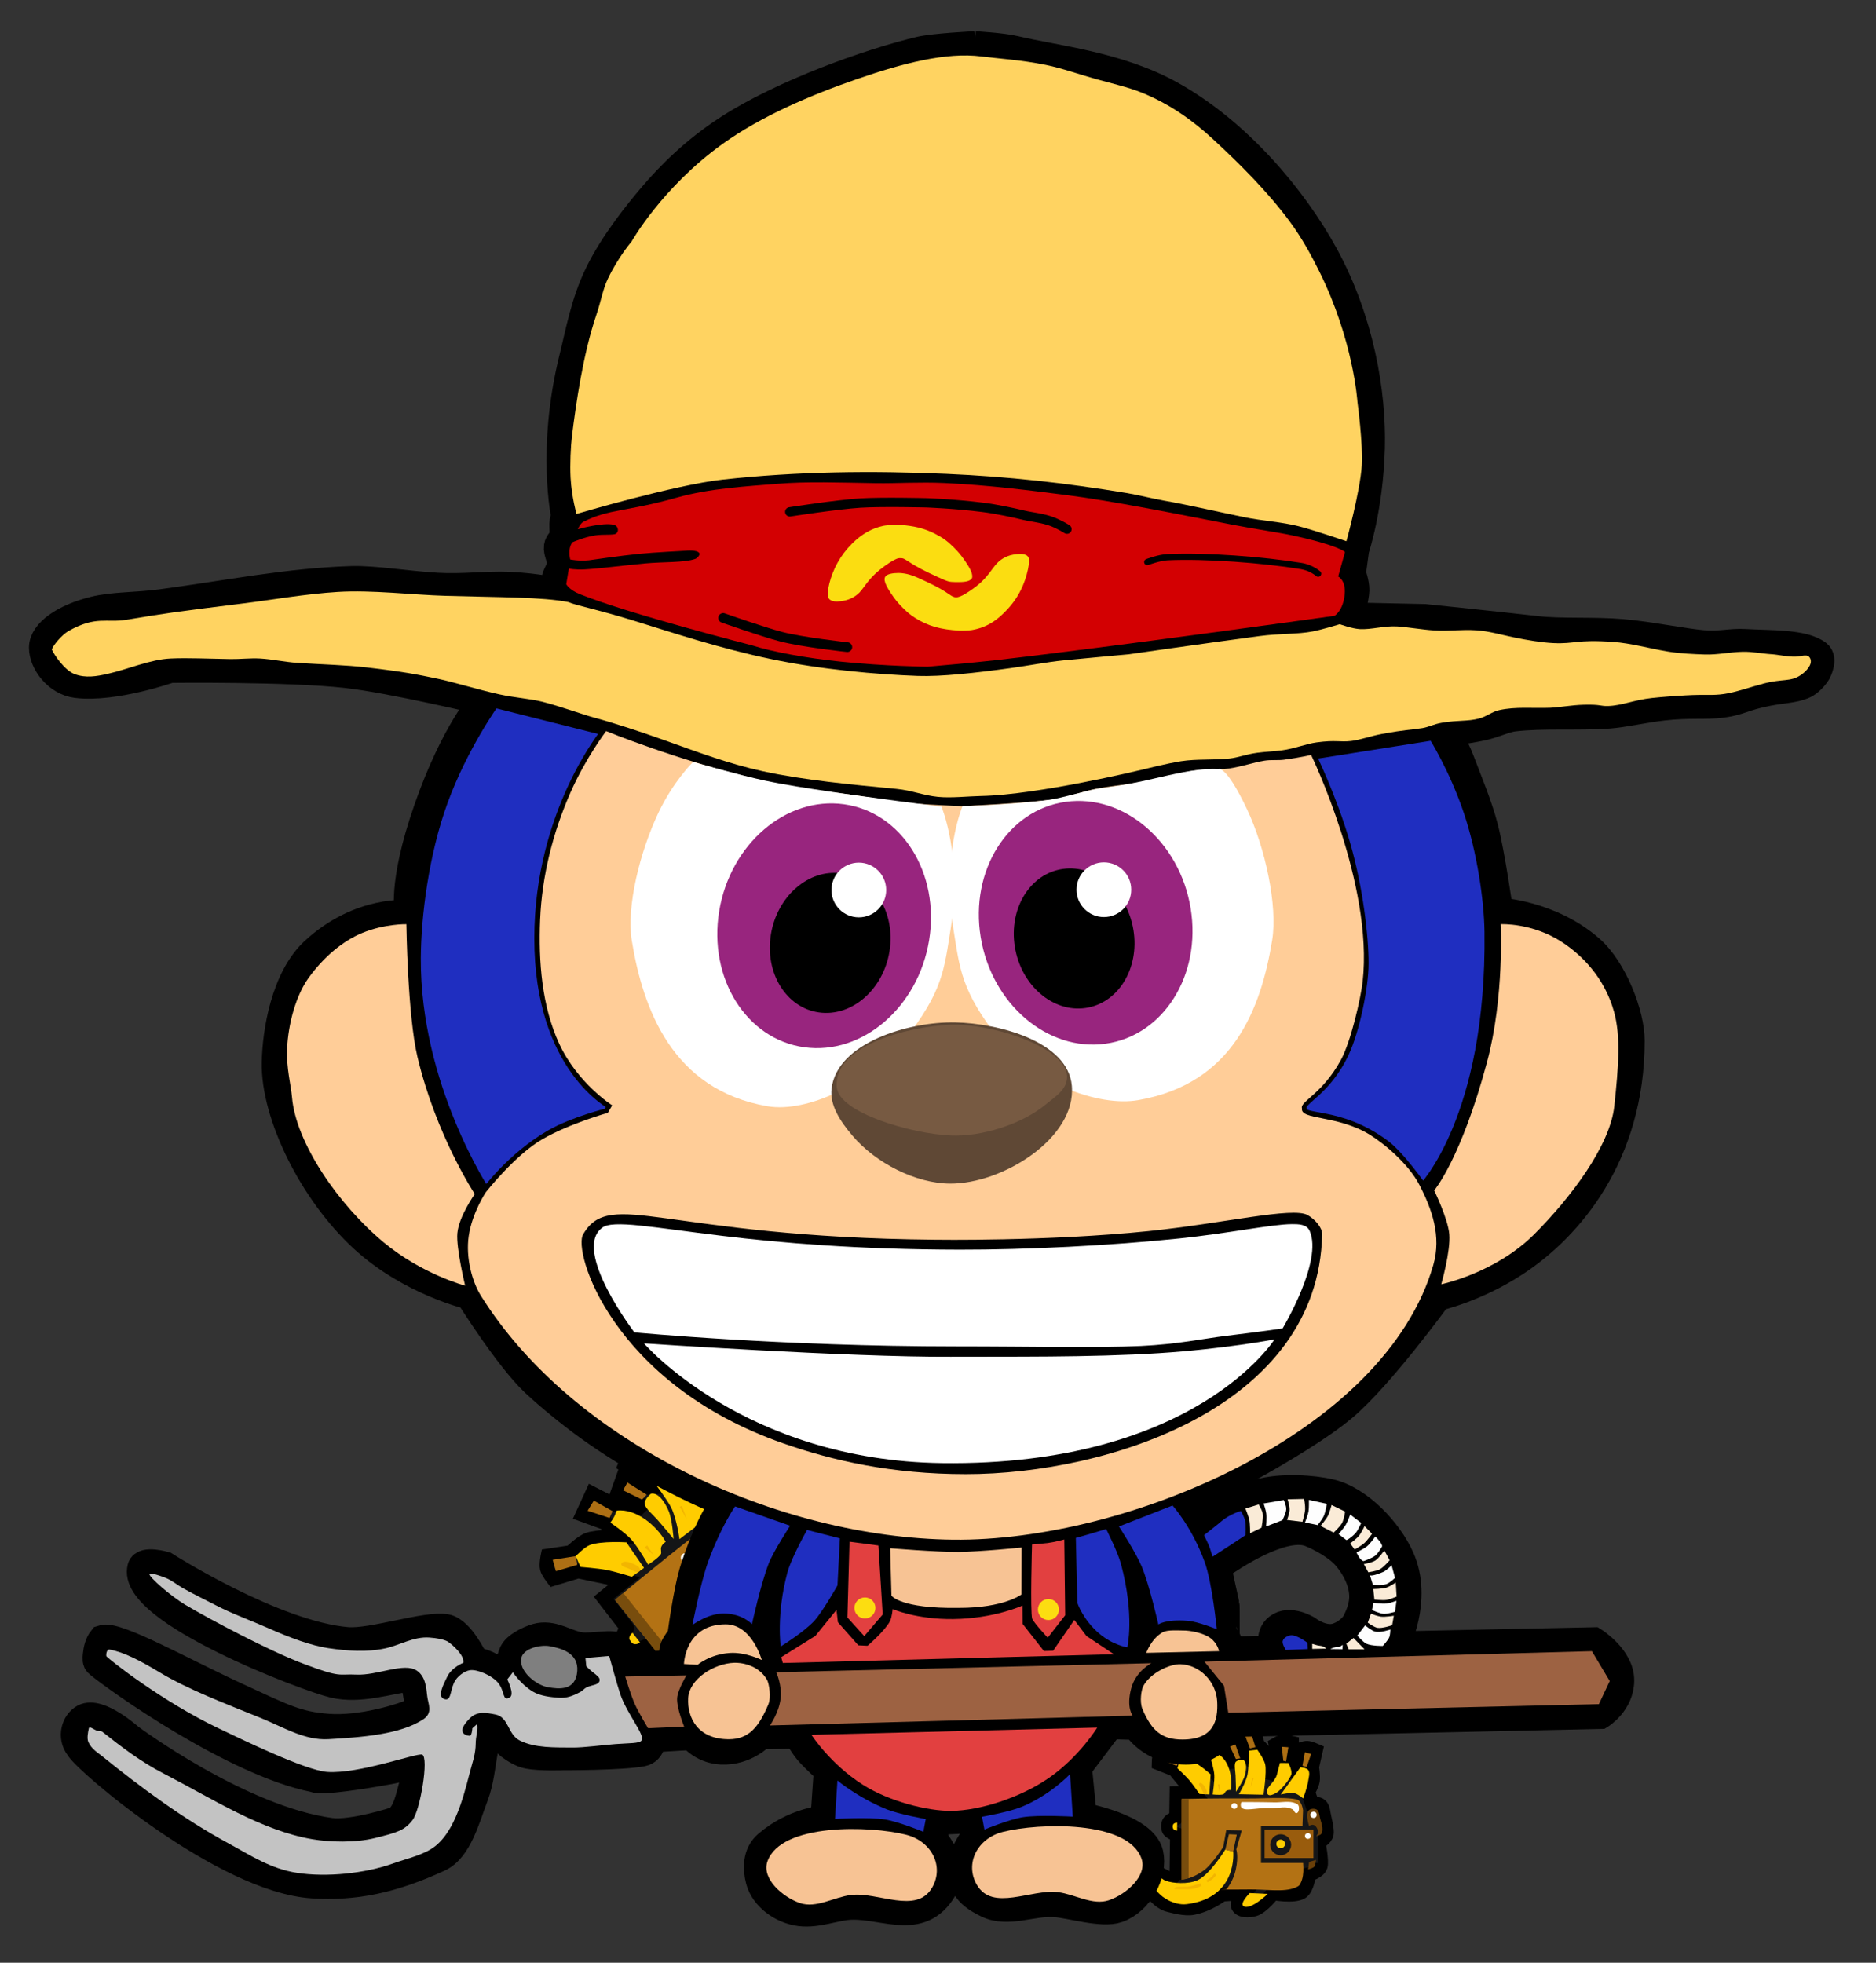 <?xml version="1.0" encoding="UTF-8" standalone="no"?>
<!DOCTYPE svg PUBLIC "-//W3C//DTD SVG 1.1//EN" "http://www.w3.org/Graphics/SVG/1.1/DTD/svg11.dtd">
<svg width="100%" height="100%" viewBox="0 0 562 588" version="1.1" xmlns="http://www.w3.org/2000/svg" xmlns:xlink="http://www.w3.org/1999/xlink" xml:space="preserve" xmlns:serif="http://www.serif.com/" style="fill-rule:evenodd;clip-rule:evenodd;">
    <rect x="0" y="0" width="562" height="588" fill="#333333" stroke="none"/>
    <g id="Plan-de-travail1" serif:id="Plan de travail1" transform="matrix(0.809,0,0,0.887,32.031,-93.187)">
        <rect x="-39.583" y="105.056" width="693.548" height="662.266" style="fill:none;"/>
        <clipPath id="_clip1">
            <rect x="-39.583" y="105.056" width="693.548" height="662.266"/>
        </clipPath>
        <g clip-path="url(#_clip1)">
            <g id="Layer-1" serif:id="Layer 1" transform="matrix(1.236,0,0,1.127,-41.761,-50.951)">
                <g id="g1059" transform="matrix(0.649,0,0,0.649,-196.331,73.67)">
                    <path id="path916" d="M856.396,927.774L848.413,927.855L848.234,939.293C848.229,939.738 843.424,939.684 844.7,944.441C845.103,945.942 848.63,946.951 848.63,946.951L848.346,967.942C848.346,967.942 845.575,967.64 843.636,966.719C840.854,965.397 838.367,963.437 836.226,964.66C834.703,965.531 833.859,966.601 834.832,969.737C835.975,973.419 840.732,978.444 844.663,979.393C846.787,979.905 852.249,981.49 856.022,980.736C863.266,979.291 869.373,974.571 869.373,974.571L879.485,973.901C879.485,973.901 875.734,978.071 876.781,980.049C877.964,982.282 881.798,982.085 884.237,981.423C887.921,980.424 892.904,973.941 892.904,973.941C892.904,973.941 902.564,975.71 906.074,973.464C908.708,971.778 909.429,965.323 909.429,965.323C909.429,965.323 914.029,964.095 914.814,961.445C915.497,959.139 913.833,950.455 913.833,950.455C913.833,950.455 917.169,948.955 917.599,946.565C917.895,944.915 917.052,941.308 916.48,938.735C916.094,937.001 915.965,934.689 914.927,933.639C913.629,932.328 910.85,932.698 910.85,932.698L909.05,927.253C909.05,927.253 910.875,923.873 911.184,922.013C911.525,919.959 910.824,915.777 910.824,915.777L912.565,908.143C912.565,908.143 910.005,907.008 908.639,906.957C907.591,906.918 905.567,907.64 905.567,907.64C905.567,907.64 905.125,911.874 904.752,913.271C904.444,914.43 903.525,915.308 903.525,915.308L901.985,916.312L901.382,912.227L901.516,904.593C901.516,904.593 898.709,903.91 897.239,904.07C896.254,904.178 894.15,905.397 894.15,905.397L895.623,912.227L891.337,921.067C891.337,921.067 891.493,913.78 890.083,910.539C889.211,908.534 885.846,905.531 885.846,905.531L883.637,897.897L878.145,900.843L880.623,908.076L880.154,910.888L878.279,909.616L876.739,902.518L871.114,906L874.596,913.299L872.721,913.433L868.168,907.875L865.221,901.312L858.994,904.459L862.883,910.822C862.883,910.822 862.603,912.533 862.697,913.205C862.871,914.443 863.688,916.551 863.688,916.551C863.688,916.551 858.558,912.45 855.757,911.393C853.744,910.635 849.246,911.106 849.246,911.106L843.185,907.602C843.185,907.602 841.205,909.239 840.65,910.409C840.195,911.37 840.155,913.994 840.155,913.994L847.399,916.883L856.396,927.774Z" style="fill:rgb(21,22,24);fill-opacity:0.99;fill-rule:nonzero;stroke:black;stroke-width:6.55px;"/>
                    <path id="path918" d="M896.305,930.035C891.668,929.98 886.354,930.286 881.293,930.243C865.804,930.11 850.69,930.476 850.69,930.476L850.69,972.095C850.69,972.095 855.822,972.201 862.87,972.269C862.048,972.208 861.265,972.126 860.626,971.986C858.19,971.456 852.729,971.329 850.716,970.271C849.901,969.842 850.518,967.902 850.518,967.902C850.518,967.902 855.486,967.519 861.062,963.373C864.834,960.568 869.897,952.615 869.897,952.615L871.27,944.921L878.439,945.038L875.912,953.777C875.912,953.777 877.006,956.931 875.719,962.929C874.432,968.927 871.358,972.158 871.358,972.158C871.358,972.158 870.089,972.244 868.505,972.309C872.842,972.329 877.431,972.329 882.149,972.275C889.969,972.184 897.82,973.651 903.178,971.431C904.972,970.688 905.125,970.338 905.594,969.395C907.84,964.883 906.482,959.48 906.401,954.295C906.258,945.128 906.731,935.729 906.731,935.729C906.731,935.729 906.219,931.206 903.719,930.675C901.625,930.23 899.087,930.067 896.305,930.035L896.305,930.035Z" style="fill:rgb(179,114,20);fill-rule:nonzero;"/>
                    <path id="rect1027" d="M853.905,930.41C851.963,930.446 850.69,930.476 850.69,930.476L850.69,967.847C850.743,967.838 850.797,967.835 850.848,967.83C851.262,967.744 852.5,967.489 853.905,967.146L853.905,930.41Z" style="fill:rgb(120,77,13);fill-rule:nonzero;"/>
                    <path id="path1035" d="M849.672,967.844C849.672,967.844 850.919,967.791 851.548,967.687C852.33,967.558 853.905,967.146 853.905,967.146L854.609,968.578L854.443,969.525C854.443,969.525 850.891,970.567 850.773,970.579C850.655,970.59 848.086,970.058 848.086,970.058L849.672,967.844Z" style="fill:rgb(21,22,24);fill-opacity:0.99;fill-rule:nonzero;"/>
                    <path id="path920" d="M870.838,953.864C870.838,953.864 863.832,965.361 858.05,967.991C853.595,970.017 846.581,969.458 843.371,968.264C840.858,967.329 840.192,965.061 838.012,965.896C837.373,966.141 836.678,967.753 836.868,968.51C838.455,974.842 846.604,979.862 853.082,979.055C876.85,976.091 874.484,954.716 874.484,954.716L870.838,953.864Z" style="fill:rgb(255,204,0);fill-rule:nonzero;"/>
                    <path id="path922" d="M870.838,953.864L874.484,954.716L876.141,946.927L872.519,946.761L870.838,953.864Z" style="fill:rgb(173,111,20);fill-rule:nonzero;"/>
                    <path id="path924" d="M849.652,912.897L848.397,915.224L842.219,912.713L843.592,909.448L849.652,912.897Z" style="fill:rgb(173,111,20);fill-rule:nonzero;"/>
                    <path id="path926" d="M849.652,912.897L848.748,916.312C848.748,916.312 852.522,919.85 854.183,921.766C855.98,923.838 858.927,928.198 858.927,928.198L863.447,928.399L864.083,919.125C864.083,919.125 858.53,914.07 855.01,912.931C853.413,912.414 849.652,912.897 849.652,912.897L849.652,912.897Z" style="fill:rgb(255,204,0);fill-rule:nonzero;"/>
                    <path id="path928" d="M858.927,923.21C859.533,922.767 860.498,923.522 861.07,924.415C861.746,925.471 863.088,927.69 861.907,928.265C860.838,928.786 860.242,926.543 859.63,925.52C859.1,924.633 858.308,923.661 858.927,923.21Z" style="fill:rgb(242,181,1);fill-rule:nonzero;"/>
                    <path id="path930" d="M867.737,909.875C867.737,909.875 866.634,910.577 866.082,910.82C865.395,911.122 864.02,911.509 864.02,911.509C864.02,911.509 865.617,916.661 865.777,919.356C865.951,922.292 865.021,928.399 865.021,928.399C865.021,928.399 868.265,928.827 869.907,928.35C870.46,928.189 870.72,927.127 871.371,926.727C872.213,926.211 873.391,926.357 873.391,926.357C874.276,921.142 872.857,913.029 867.737,909.875Z" style="fill:rgb(255,204,0);fill-rule:nonzero;"/>
                    <rect id="rect932" x="887.316" y="942.827" width="26.553" height="17.203" style="fill:rgb(21,22,24);fill-opacity:0.99;"/>
                    <rect id="rect934" x="888.997" y="944.646" width="22.534" height="13.111" style="fill:rgb(153,92,13);"/>
                    <circle id="circle936" cx="896.41" cy="951.619" r="4.838" style="fill:rgb(22,22,24);"/>
                    <circle id="circle938" cx="896.41" cy="951.234" r="2.009" style="fill:rgb(252,204,0);"/>
                    <circle id="circle940" cx="908.966" cy="947.585" r="1.339" style="fill:white;"/>
                    <circle id="circle942" cx="875.015" cy="933.723" r="1.339" style="fill:white;"/>
                    <path id="path944" d="M912.744,947.637C912.744,947.637 914.735,947.318 915.182,946.548C916.534,944.225 914.906,941.142 914.401,938.522C914.188,937.417 914.023,935.939 913.028,935.373C911.935,934.752 910.102,934.89 909.287,935.847C907.74,937.662 909.524,942.997 909.524,942.997C909.524,942.997 911.606,941.262 913.057,943.776C914.508,946.29 912.744,947.637 912.744,947.637L912.744,947.637Z" style="fill:rgb(105,63,9);fill-rule:nonzero;"/>
                    <circle id="circle946" cx="911.595" cy="937.8" r="1.456" style="fill:white;"/>
                    <path id="path948" d="M878.509,931.917C877.939,931.916 877.851,933.586 878.154,934.166C879.361,936.476 884.973,934.511 891.017,934.68C896.562,934.835 898.454,933.581 901.829,935.231C902.629,935.622 902.918,937.257 903.771,937.031C904.842,936.746 905.046,934.93 904.765,933.858C904.532,932.967 903.932,932.745 903.321,932.485C900.363,931.227 896.872,932.132 893.687,932.059C886.171,931.888 878.509,931.917 878.509,931.917L878.509,931.917Z" style="fill:white;fill-rule:nonzero;"/>
                    <path id="path950" d="M865.772,964.944L866.766,965.465C866.766,965.465 865.686,966.854 865.099,967.359C864.329,968.022 862.694,968.969 862.694,968.969L861.983,968.211C861.983,968.211 863.591,967.259 864.253,966.688C864.854,966.17 865.772,964.944 865.772,964.944Z" style="fill:rgb(242,181,1);fill-rule:nonzero;"/>
                    <path id="path952" d="M859.569,969.395L859.9,970.626C859.9,970.626 857.182,971.841 855.775,971.998C852.952,972.314 847.21,972.047 847.21,972.047C847.21,972.047 847.69,971.222 848.198,971.15C849.721,970.933 852.816,971.235 854.519,970.869C856.368,970.473 859.569,969.395 859.569,969.395L859.569,969.395Z" style="fill:rgb(242,181,1);fill-rule:nonzero;"/>
                    <path id="path954" d="M882.108,973.941L890.441,974.343C890.441,974.343 882.227,982.238 879.168,979.909C877.467,978.614 882.108,973.941 882.108,973.941Z" style="fill:rgb(255,204,0);fill-rule:nonzero;"/>
                    <path id="path956" d="M864.267,903.271L866.678,909.248L864.703,910.269L860.919,904.493L864.267,903.271Z" style="fill:rgb(173,111,20);fill-rule:nonzero;"/>
                    <path id="path958" d="M875.501,905.313L877.744,911.759L875.735,912.043L873.04,906.318L875.501,905.313Z" style="fill:rgb(173,111,20);fill-rule:nonzero;"/>
                    <path id="path960" d="M882.865,900.476L880.048,901.423L882.226,907.152L884.759,906.56L882.865,900.476Z" style="fill:rgb(173,111,20);fill-rule:nonzero;"/>
                    <path id="path962" d="M896.905,906.395L899.959,906.608L898.917,913.166L897.639,912.905L896.905,906.395Z" style="fill:rgb(173,111,20);fill-rule:nonzero;"/>
                    <path id="path964" d="M907.582,908.928L910.447,909.757L908.411,915.723L906.446,915.178L907.582,908.928Z" style="fill:rgb(173,111,20);fill-rule:nonzero;"/>
                    <path id="path966" d="M878.882,912.328C878.882,912.328 875.972,912.42 875.467,913.701C874.91,915.115 875.468,917.365 875.58,919.71C875.757,923.392 875.768,927.161 875.768,927.161C875.768,927.161 879.161,922.245 879.853,919.661C881.609,913.107 878.882,912.328 878.882,912.328L878.882,912.328Z" style="fill:rgb(255,204,0);fill-rule:nonzero;"/>
                    <path id="path968" d="M885.612,907.758L881.845,908.159C881.845,908.159 881.669,916.789 881.062,919.43C880.179,923.268 877.108,928.299 877.108,928.299L888.492,928.533C888.492,928.533 890.012,918.077 889.281,914.586C888.752,912.057 885.612,907.758 885.612,907.758L885.612,907.758Z" style="fill:rgb(255,204,0);fill-rule:nonzero;"/>
                    <path id="path970" d="M867.398,923.745L868.369,923.745L868.101,927.161L867.398,923.745Z" style="fill:rgb(242,181,1);fill-rule:nonzero;"/>
                    <path id="path972" d="M883.235,920.765L883.905,920.933L882.498,925.152L883.235,920.765Z" style="fill:rgb(242,181,1);fill-rule:nonzero;"/>
                    <path id="path974" d="M896.055,913.864L900.01,913.901C900.01,913.901 901.903,917.597 901.282,919.359C900.605,921.279 896.647,926.438 894.265,927.746C891.045,929.513 890.325,928.746 889.998,927.261C889.559,925.263 893.725,922.67 894.652,919.326C895.15,917.53 896.055,913.864 896.055,913.864L896.055,913.864Z" style="fill:rgb(255,204,0);fill-rule:nonzero;"/>
                    <path id="path976" d="M905.501,915.877L896.46,928.433C896.46,928.433 900.842,927.397 902.956,927.897C904.418,928.243 906.806,930.241 906.806,930.241C906.806,930.241 908.7,925.053 909.083,922.339C909.33,920.593 910.118,918.477 909.083,917.049C908.346,916.032 905.501,915.877 905.501,915.877Z" style="fill:rgb(255,204,0);fill-rule:nonzero;"/>
                    <path id="path978" d="M848.631,941.458L848.583,945.08C848.583,945.08 846.547,945.231 846.547,943.163C846.547,941.295 848.631,941.458 848.631,941.458L848.631,941.458Z" style="fill:rgb(255,204,0);fill-rule:nonzero;"/>
                    <path id="path1005" d="M909.511,959.558L912.726,958.62C912.726,958.62 912.47,960.979 911.99,961.69C911.521,962.386 909.076,963.04 909.076,963.04L909.511,959.558Z" style="fill:rgb(105,63,9);fill-rule:nonzero;"/>
                </g>
                <g id="g1131" transform="matrix(0.782,-0.624,0.624,0.782,-1059.84,421.083)">
                    <path id="path1061" d="M856.396,927.774L848.413,927.855L848.234,939.293C848.229,939.738 843.424,939.684 844.7,944.441C845.103,945.942 848.63,946.951 848.63,946.951L848.346,967.942C848.346,967.942 845.575,967.64 843.636,966.719C840.854,965.397 838.367,963.437 836.226,964.66C834.703,965.531 833.859,966.601 834.832,969.737C835.975,973.419 840.732,978.444 844.663,979.393C846.787,979.905 852.249,981.49 856.022,980.736C863.266,979.291 869.373,974.571 869.373,974.571L879.485,973.901C879.485,973.901 875.734,978.071 876.781,980.049C877.964,982.282 881.798,982.085 884.237,981.423C887.921,980.424 892.904,973.941 892.904,973.941C892.904,973.941 902.564,975.71 906.074,973.464C908.708,971.778 909.429,965.323 909.429,965.323C909.429,965.323 914.029,964.095 914.814,961.445C915.497,959.139 913.833,950.455 913.833,950.455C913.833,950.455 917.169,948.955 917.599,946.565C917.895,944.915 917.052,941.308 916.48,938.735C916.094,937.001 915.965,934.689 914.927,933.639C913.629,932.328 910.85,932.698 910.85,932.698L909.05,927.253C909.05,927.253 910.875,923.873 911.184,922.013C911.525,919.959 910.824,915.777 910.824,915.777L912.565,908.143C912.565,908.143 910.005,907.008 908.639,906.957C907.591,906.918 905.567,907.64 905.567,907.64C905.567,907.64 905.125,911.874 904.752,913.271C904.444,914.43 903.525,915.308 903.525,915.308L901.985,916.312L901.382,912.227L901.516,904.593C901.516,904.593 898.709,903.91 897.239,904.07C896.254,904.178 894.15,905.397 894.15,905.397L895.623,912.227L891.337,921.067C891.337,921.067 891.493,913.78 890.083,910.539C889.211,908.534 885.846,905.531 885.846,905.531L883.637,897.897L878.145,900.843L880.623,908.076L880.154,910.888L878.279,909.616L876.739,902.518L871.114,906L874.596,913.299L872.721,913.433L868.168,907.875L865.221,901.312L858.994,904.459L862.883,910.822C862.883,910.822 862.603,912.533 862.697,913.205C862.871,914.443 863.688,916.551 863.688,916.551C863.688,916.551 858.558,912.45 855.757,911.393C853.744,910.635 849.246,911.106 849.246,911.106L843.185,907.602C843.185,907.602 841.205,909.239 840.65,910.409C840.195,911.37 840.155,913.994 840.155,913.994L847.399,916.883L856.396,927.774Z" style="fill:rgb(21,22,24);fill-opacity:0.99;fill-rule:nonzero;stroke:black;stroke-width:4.25px;"/>
                    <path id="path1063" d="M896.305,930.035C891.668,929.98 886.354,930.286 881.293,930.243C865.804,930.11 850.69,930.476 850.69,930.476L850.69,972.095C850.69,972.095 855.822,972.201 862.87,972.269C862.048,972.208 861.265,972.126 860.626,971.986C858.19,971.456 852.729,971.329 850.716,970.271C849.901,969.842 850.518,967.902 850.518,967.902C850.518,967.902 855.486,967.519 861.062,963.373C864.834,960.568 869.897,952.615 869.897,952.615L871.27,944.921L878.439,945.038L875.912,953.777C875.912,953.777 877.006,956.931 875.719,962.929C874.432,968.927 871.358,972.158 871.358,972.158C871.358,972.158 870.089,972.244 868.505,972.309C872.842,972.329 877.431,972.329 882.149,972.275C889.969,972.184 897.82,973.651 903.178,971.431C904.972,970.688 905.125,970.338 905.594,969.395C907.84,964.883 906.482,959.48 906.401,954.295C906.258,945.128 906.731,935.729 906.731,935.729C906.731,935.729 906.219,931.206 903.719,930.675C901.625,930.23 899.087,930.067 896.305,930.035L896.305,930.035Z" style="fill:rgb(179,114,20);fill-rule:nonzero;"/>
                    <path id="path1065" d="M853.905,930.41C851.963,930.446 850.69,930.476 850.69,930.476L850.69,967.847C850.743,967.838 850.797,967.835 850.848,967.83C851.262,967.744 852.5,967.489 853.905,967.146L853.905,930.41Z" style="fill:rgb(120,77,13);fill-rule:nonzero;"/>
                    <path id="path1067" d="M849.672,967.844C849.672,967.844 850.919,967.791 851.548,967.687C852.33,967.558 853.905,967.146 853.905,967.146L854.609,968.578L854.443,969.525C854.443,969.525 850.891,970.567 850.773,970.579C850.655,970.59 848.086,970.058 848.086,970.058L849.672,967.844Z" style="fill:rgb(21,22,24);fill-opacity:0.99;fill-rule:nonzero;"/>
                    <path id="path1069" d="M870.838,953.864C870.838,953.864 863.832,965.361 858.05,967.991C853.595,970.017 846.581,969.458 843.371,968.264C840.858,967.329 840.192,965.061 838.012,965.896C837.373,966.141 836.678,967.753 836.868,968.51C838.455,974.842 846.604,979.862 853.082,979.055C876.85,976.091 874.484,954.716 874.484,954.716L870.838,953.864Z" style="fill:rgb(255,204,0);fill-rule:nonzero;"/>
                    <path id="path1071" d="M870.838,953.864L874.484,954.716L876.141,946.927L872.519,946.761L870.838,953.864Z" style="fill:rgb(173,111,20);fill-rule:nonzero;"/>
                    <path id="path1073" d="M849.652,912.897L848.397,915.224L842.219,912.713L843.592,909.448L849.652,912.897Z" style="fill:rgb(173,111,20);fill-rule:nonzero;"/>
                    <path id="path1075" d="M849.652,912.897L848.748,916.312C848.748,916.312 852.522,919.85 854.183,921.766C855.98,923.838 858.927,928.198 858.927,928.198L863.447,928.399L864.083,919.125C864.083,919.125 858.53,914.07 855.01,912.931C853.413,912.414 849.652,912.897 849.652,912.897L849.652,912.897Z" style="fill:rgb(255,204,0);fill-rule:nonzero;"/>
                    <path id="path1077" d="M858.927,923.21C859.533,922.767 860.498,923.522 861.07,924.415C861.746,925.471 863.088,927.69 861.907,928.265C860.838,928.786 860.242,926.543 859.63,925.52C859.1,924.633 858.308,923.661 858.927,923.21Z" style="fill:rgb(242,181,1);fill-rule:nonzero;"/>
                    <path id="path1079" d="M867.737,909.875C867.737,909.875 866.634,910.577 866.082,910.82C865.395,911.122 864.02,911.509 864.02,911.509C864.02,911.509 865.617,916.661 865.777,919.356C865.951,922.292 865.021,928.399 865.021,928.399C865.021,928.399 868.265,928.827 869.907,928.35C870.46,928.189 870.72,927.127 871.371,926.727C872.213,926.211 873.391,926.357 873.391,926.357C874.276,921.142 872.857,913.029 867.737,909.875Z" style="fill:rgb(255,204,0);fill-rule:nonzero;"/>
                    <rect id="rect1081" x="887.316" y="942.827" width="26.553" height="17.203" style="fill:rgb(21,22,24);fill-opacity:0.99;"/>
                    <rect id="rect1083" x="888.997" y="944.646" width="22.534" height="13.111" style="fill:rgb(153,92,13);"/>
                    <circle id="circle1085" cx="896.41" cy="951.619" r="4.838" style="fill:rgb(22,22,24);"/>
                    <circle id="circle1087" cx="896.41" cy="951.234" r="2.009" style="fill:rgb(252,204,0);"/>
                    <circle id="circle1089" cx="908.966" cy="947.585" r="1.339" style="fill:white;"/>
                    <circle id="circle1091" cx="875.015" cy="933.723" r="1.339" style="fill:white;"/>
                    <path id="path1093" d="M912.744,947.637C912.744,947.637 914.735,947.318 915.182,946.548C916.534,944.225 914.906,941.142 914.401,938.522C914.188,937.417 914.023,935.939 913.028,935.373C911.935,934.752 910.102,934.89 909.287,935.847C907.74,937.662 909.524,942.997 909.524,942.997C909.524,942.997 911.606,941.262 913.057,943.776C914.508,946.29 912.744,947.637 912.744,947.637L912.744,947.637Z" style="fill:rgb(105,63,9);fill-rule:nonzero;"/>
                    <circle id="circle1095" cx="911.595" cy="937.8" r="1.456" style="fill:white;"/>
                    <path id="path1097" d="M878.509,931.917C877.939,931.916 877.851,933.586 878.154,934.166C879.361,936.476 884.973,934.511 891.017,934.68C896.562,934.835 898.454,933.581 901.829,935.231C902.629,935.622 902.918,937.257 903.771,937.031C904.842,936.746 905.046,934.93 904.765,933.858C904.532,932.967 903.932,932.745 903.321,932.485C900.363,931.227 896.872,932.132 893.687,932.059C886.171,931.888 878.509,931.917 878.509,931.917L878.509,931.917Z" style="fill:white;fill-rule:nonzero;"/>
                    <path id="path1099" d="M865.772,964.944L866.766,965.465C866.766,965.465 865.686,966.854 865.099,967.359C864.329,968.022 862.694,968.969 862.694,968.969L861.983,968.211C861.983,968.211 863.591,967.259 864.253,966.688C864.854,966.17 865.772,964.944 865.772,964.944Z" style="fill:rgb(242,181,1);fill-rule:nonzero;"/>
                    <path id="path1101" d="M859.569,969.395L859.9,970.626C859.9,970.626 857.182,971.841 855.775,971.998C852.952,972.314 847.21,972.047 847.21,972.047C847.21,972.047 847.69,971.222 848.198,971.15C849.721,970.933 852.816,971.235 854.519,970.869C856.368,970.473 859.569,969.395 859.569,969.395L859.569,969.395Z" style="fill:rgb(242,181,1);fill-rule:nonzero;"/>
                    <path id="path1103" d="M882.108,973.941L890.441,974.343C890.441,974.343 882.227,982.238 879.168,979.909C877.467,978.614 882.108,973.941 882.108,973.941Z" style="fill:rgb(255,204,0);fill-rule:nonzero;"/>
                    <path id="path1105" d="M864.267,903.271L866.678,909.248L864.703,910.269L860.919,904.493L864.267,903.271Z" style="fill:rgb(173,111,20);fill-rule:nonzero;"/>
                    <path id="path1107" d="M875.501,905.313L877.744,911.759L875.735,912.043L873.04,906.318L875.501,905.313Z" style="fill:rgb(173,111,20);fill-rule:nonzero;"/>
                    <path id="path1109" d="M882.865,900.476L880.048,901.423L882.226,907.152L884.759,906.56L882.865,900.476Z" style="fill:rgb(173,111,20);fill-rule:nonzero;"/>
                    <path id="path1111" d="M896.905,906.395L899.959,906.608L898.917,913.166L897.639,912.905L896.905,906.395Z" style="fill:rgb(173,111,20);fill-rule:nonzero;"/>
                    <path id="path1113" d="M907.582,908.928L910.447,909.757L908.411,915.723L906.446,915.178L907.582,908.928Z" style="fill:rgb(173,111,20);fill-rule:nonzero;"/>
                    <path id="path1115" d="M878.882,912.328C878.882,912.328 875.972,912.42 875.467,913.701C874.91,915.115 875.468,917.365 875.58,919.71C875.757,923.392 875.768,927.161 875.768,927.161C875.768,927.161 879.161,922.245 879.853,919.661C881.609,913.107 878.882,912.328 878.882,912.328L878.882,912.328Z" style="fill:rgb(255,204,0);fill-rule:nonzero;"/>
                    <path id="path1117" d="M885.612,907.758L881.845,908.159C881.845,908.159 881.669,916.789 881.062,919.43C880.179,923.268 877.108,928.299 877.108,928.299L888.492,928.533C888.492,928.533 890.012,918.077 889.281,914.586C888.752,912.057 885.612,907.758 885.612,907.758L885.612,907.758Z" style="fill:rgb(255,204,0);fill-rule:nonzero;"/>
                    <path id="path1119" d="M867.398,923.745L868.369,923.745L868.101,927.161L867.398,923.745Z" style="fill:rgb(242,181,1);fill-rule:nonzero;"/>
                    <path id="path1121" d="M883.235,920.765L883.905,920.933L882.498,925.152L883.235,920.765Z" style="fill:rgb(242,181,1);fill-rule:nonzero;"/>
                    <path id="path1123" d="M896.055,913.864L900.01,913.901C900.01,913.901 901.903,917.597 901.282,919.359C900.605,921.279 896.647,926.438 894.265,927.746C891.045,929.513 890.325,928.746 889.998,927.261C889.559,925.263 893.725,922.67 894.652,919.326C895.15,917.53 896.055,913.864 896.055,913.864L896.055,913.864Z" style="fill:rgb(255,204,0);fill-rule:nonzero;"/>
                    <path id="path1125" d="M905.501,915.877L896.46,928.433C896.46,928.433 900.842,927.397 902.956,927.897C904.418,928.243 906.806,930.241 906.806,930.241C906.806,930.241 908.7,925.053 909.083,922.339C909.33,920.593 910.118,918.477 909.083,917.049C908.346,916.032 905.501,915.877 905.501,915.877Z" style="fill:rgb(255,204,0);fill-rule:nonzero;"/>
                    <path id="path1127" d="M848.631,941.458L848.583,945.08C848.583,945.08 846.547,945.231 846.547,943.163C846.547,941.295 848.631,941.458 848.631,941.458L848.631,941.458Z" style="fill:rgb(255,204,0);fill-rule:nonzero;"/>
                    <path id="path1129" d="M909.511,959.558L912.726,958.62C912.726,958.62 912.47,960.979 911.99,961.69C911.521,962.386 909.076,963.04 909.076,963.04L909.511,959.558Z" style="fill:rgb(105,63,9);fill-rule:nonzero;"/>
                </g>
                <path id="path3935-6-3" d="M293.868,152.03C293.868,152.03 281.674,152.605 277.283,153.653C262.199,157.254 236.412,166.441 220.001,177.065C209.898,183.605 202.515,191.046 197.252,197.24C193.083,202.139 185.736,211.175 181.198,220.462C176.96,229.131 175.459,237.956 173.545,245.631C166.753,272.896 171.147,293.296 171.147,293.296C170.073,295.054 170.965,297.548 170.503,299.344C170.238,300.337 169.128,301.008 168.967,302.189C168.707,304.091 170.042,305.67 169.851,307.581C169.667,309.439 168.084,311.003 168.115,312.918C168.115,313.977 169.09,315.967 169.09,315.967C169.09,315.967 162.776,314.411 153.975,314.035C147.74,313.768 140.348,314.77 132.687,314.324C123.607,313.797 113.87,312.116 107.053,312.328C87.952,312.925 70.023,316.587 50.149,319.251C42.444,320.285 35.753,319.979 29.901,321.435C21,323.65 14.682,328.048 14.682,332.519C14.682,336.918 18.911,342.649 24.68,343.357C35.965,344.744 52.698,338.84 52.698,338.84C52.698,338.84 88.001,338.409 105.499,340.371C119.361,341.925 146.552,348.455 146.552,348.455C146.552,348.455 137.995,357.795 129.898,381.081C121.949,403.929 124.32,412.386 124.32,412.386C124.32,412.386 109.702,410.816 95.967,423.497C87.1,431.683 84.594,447.882 84.425,456.85C84.129,472.485 95.554,495.651 110.603,509.506C124.664,522.447 142.407,526.621 142.407,526.621C142.407,526.621 154.067,545.303 161.993,552.74C166.096,556.591 172.543,561.926 178.213,566.01C184.717,570.698 191.648,574.932 198.547,578.859C209.538,585.11 219.245,588.808 219.245,588.808C219.245,588.808 215.359,591.973 209.943,608.075C207.688,614.769 205.919,628.879 205.919,628.879C205.919,628.879 204.164,631.002 203.73,632.277C203.221,633.809 203.334,637.111 203.334,637.111C203.334,637.111 189.525,638.024 188.42,637.705C187.846,636.664 188.163,633.179 186.68,632.16C185.871,630.672 179.265,632.308 175.694,631.829C171.543,631.275 167.988,628.256 163.346,629.029C161.549,629.327 157.346,631.14 155.915,633.12C154.549,635.013 154.985,637.003 154.985,637.003C154.985,637.003 154.245,636.92 153.875,637.085C152.74,637.575 151.752,639.89 151.752,639.89C151.752,639.89 149.058,638.04 147.58,637.358C146.378,636.802 143.808,636.108 143.808,636.108C143.808,636.108 139.727,627.255 135.415,626.419C129.645,625.301 113.226,630.915 105.821,630.3C83.75,628.472 51.136,607.665 51.136,607.665C51.136,607.665 44.828,605.794 44.167,608.266C40.742,621.049 93.923,641.229 101.819,643.046C109.541,644.825 117.685,641.99 125.494,640.908C126.818,644.634 127.279,649.973 127.279,650.935C122.232,653.459 109.607,656.993 100.077,656.283C90.711,655.586 86.577,653.348 72.838,647.015C55.73,639.132 36.483,628.223 32.451,629.657C31.436,630.89 30.945,632.86 30.81,634.462C30.728,635.513 30.596,636.335 31.307,636.927C36.771,641.503 72.011,666.572 96.011,671.329C97.996,672.35 111.021,670.25 118.409,668.9C124.975,667.701 125.401,665.999 126.366,666.84C127.331,667.678 126.218,670.954 125.664,672.917C124.551,676.864 123.669,682.236 120.482,684.076C120.482,684.076 107.378,688.364 100.77,687.475C73.529,683.806 40.604,659.264 40.604,659.264C40.604,659.264 31.367,650.978 27.008,653.316C24.423,654.701 23.078,658.858 25.481,661.984C27.704,666.068 69.209,701.493 95.501,703.11C107.91,703.873 119.068,701.695 133.226,695.156C138.987,692.494 141.318,683.262 143.851,676.599C145.528,672.184 145.886,667.374 146.755,662.732C147.261,660.029 144.87,655.512 148.096,654.591C151.104,653.731 151.979,659.586 154.472,661.472C156.103,662.707 158.117,663.893 159.944,664.261C163.447,664.968 170.447,664.702 170.447,664.702C170.447,664.702 188.237,664.751 194.214,663.546C197.09,662.966 197.025,659.34 197.025,659.34L209.047,658.619C209.047,658.619 212.01,662.706 217.865,662.993C225.106,663.35 229.713,658.378 229.713,658.378L240.637,658.246C240.637,658.246 242.608,661.599 244.044,663.273C245.667,665.167 249.812,668.953 249.812,668.953L248.794,683.739C248.794,683.739 239.824,684.229 231.683,691.242C228.399,694.069 228.542,698.535 229.404,701.861C230.673,706.78 235.942,710.728 241.446,711.425C246.724,712.094 252.167,709.615 256.857,709.491C267.19,709.218 278.322,716.194 284.906,703.284C288.09,697.047 281.425,689.688 281.425,689.687L282.104,684.079L292.811,683.57L294.342,688.243C294.342,688.243 289.474,694.565 289.84,698.185C290.288,702.603 290.579,705.604 297.654,708.977C303.797,711.907 311.019,708.214 317.81,708.714C322.622,709.067 331.99,712.034 336.566,710.401C343.18,708.043 347.369,699.841 346.042,693.952C344.29,686.186 326.095,682.895 326.095,682.895L324.649,668.116L334.265,655.377L342.196,655.617C342.196,655.617 346.426,663.005 357.053,663.005C367.47,663.005 368.636,654.777 368.636,654.777L481.188,652.323C481.188,652.323 487.106,648.683 487.106,642.018C487.106,635.291 479.21,630.345 479.21,630.345L419.709,631.583C419.709,631.583 426.83,617.87 421.266,605.385C417.665,597.299 408.902,587.977 400.287,585.933C395.24,584.736 385.764,584.031 379.091,585.901C368.676,588.811 361.161,595.594 361.161,595.594C361.161,595.594 360.138,593.692 359.551,592.784C358.599,591.301 356.458,588.489 356.458,588.489C356.458,588.489 390.024,571.984 404.189,560.053C415.267,550.719 432.448,527.039 432.448,527.039C432.448,527.039 443.682,524.536 455.612,516.755C471.695,506.265 490.239,484.64 490.239,450.255C490.239,442.498 485.079,428.975 478.1,422.878C466.131,412.416 450.833,411.673 450.833,411.673C450.833,411.673 448.485,394.726 446.349,386.461C444.568,379.58 441.462,372.367 439.392,366.785C437.517,361.727 434.806,357.825 434.806,357.825C434.806,357.825 440.148,357.326 445.705,356.154C449.394,355.378 452.543,353.704 455.324,353.385C464.108,352.374 474.506,353.184 483.834,352.513C488.18,352.201 494.437,350.731 500.128,350.104C508.128,349.221 512.793,349.94 517.758,349.269C523.235,348.529 523.87,347.218 531.348,345.77C535.791,344.91 539.019,344.888 541.811,343.764C544.47,342.693 546.128,339.811 546.128,339.811C546.128,339.811 548.187,335.94 546.259,334.46C541.948,331.153 531.84,331.628 524.531,331.178C520.319,330.918 517.305,331.965 511.876,331.518C506.383,331.066 495.846,328.907 487.763,328.211C479.284,327.483 469.377,328.129 462.242,327.312C451.039,326.022 428.598,323.707 428.598,323.707L406.243,323.227C406.243,323.227 407.675,317.628 407.762,315.341C407.828,313.302 406.726,310.246 406.726,310.246L407.688,303.097C407.688,303.097 411.886,290.723 412.399,272.863C412.878,256.064 409.063,234.306 398.516,214.983C389.071,197.683 372.443,178.044 352.617,166.961C336.671,158.047 317.758,156.286 305.703,153.388C301.991,152.497 293.847,152.036 293.847,152.036L293.868,152.03ZM390.519,597.186C391.917,597.153 393.221,597.35 394.374,597.814C397.498,599.074 402.629,601.866 405.177,604.875C408.127,608.356 410.076,612.488 410.224,616.504C410.323,619.35 409.324,622.141 408.062,624.596C407.031,626.604 403.62,629.284 400.501,629.383C396.776,629.498 393.361,626.806 393.361,626.806C393.361,626.806 388.127,623.571 384.698,626.211C381.635,628.569 383.437,632.785 383.437,632.785L370.759,633.145C370.693,632.979 369.24,629.47 368.957,629.119C368.842,628.988 369.006,619.641 368.842,619.265L366.38,608.058C366.38,608.058 380.75,597.365 390.526,597.186L390.519,597.186ZM237.065,603.643C237.065,603.643 233.179,614.657 232.441,620.406C231.87,624.836 232.619,633.806 232.619,633.806L229.734,628.097C229.734,628.097 230.317,619.799 231.479,615.839C232.74,611.549 237.065,603.643 237.065,603.643Z" style="fill-rule:nonzero;stroke:black;stroke-width:8.5px;"/>
                <path id="path3949-7-8" d="M256.265,600.458L255.635,623.17L260.678,628.745L266.207,622.269L264.919,601.599L256.265,600.458Z" style="fill:rgb(226,64,64);fill-rule:nonzero;"/>
                <path id="path3943-7-5" d="M253.381,599.467L252.659,613.557C252.659,613.557 248.173,621.527 245.655,624.237C242.503,627.628 235.648,631.862 235.648,631.862C235.648,631.862 234.284,622.262 237.644,609.726C238.859,605.191 243.549,596.937 243.549,596.937L253.381,599.467Z" style="fill:rgb(31,46,192);fill-rule:nonzero;"/>
                <path id="path3945-8-7" d="M268.448,602.418L268.831,616.609C268.831,616.609 271.474,620.575 289.101,620.286C302.631,620.286 307.786,616.26 307.786,616.26L307.835,602.206C307.835,602.206 295.286,603.472 288.988,603.522C282.131,603.571 268.448,602.418 268.448,602.418L268.448,602.418Z" style="fill:rgb(247,195,148);fill-rule:nonzero;"/>
                <path id="path3947-6-4" d="M324.072,599.317L324.524,618.785C324.524,618.785 326.167,623.808 331.051,627.967C335.185,631.487 339.486,632.124 339.486,632.124C339.486,632.124 341.767,622.705 337.594,607.128C336.614,603.467 333.156,596.661 333.156,596.661L327.548,598.34L324.072,599.317Z" style="fill:rgb(31,46,192);fill-rule:nonzero;"/>
                <circle id="path3951-9-9" cx="260.882" cy="620.305" r="3.149" style="fill:rgb(252,221,17);"/>
                <path id="path3949-0-6-7" d="M310.942,601.295C310.942,601.295 310.358,621.522 310.991,623.561C311.797,625.133 315.651,629.221 315.651,629.221L320.882,622.491L320.612,599.792C320.612,599.792 317.542,600.622 315.615,600.856C314.416,601.004 310.937,601.295 310.937,601.295L310.942,601.295Z" style="fill:rgb(226,64,64);fill-rule:nonzero;"/>
                <circle id="path3951-8-2-8" cx="315.859" cy="620.782" r="3.149" style="fill:rgb(252,221,17);"/>
                <path id="path3979-1-8" d="M252.359,620.888L246.02,628.698L235.804,635.067L236.287,636.81L335.476,634.181L327.27,628.74L323.615,623.895L317.263,633.137L314.505,633.219L308.118,625.061L308.069,619.592C308.069,619.592 299.628,623.487 287.366,623.639C276.316,623.77 269.191,620.643 269.191,620.643C269.191,620.643 268.968,623.15 268.403,624.241C266.873,627.205 261.668,631.647 261.668,631.647L258.906,631.515L252.789,624.589L252.359,620.888Z" style="fill:rgb(226,64,64);fill-rule:nonzero;"/>
                <path id="path3981-0-8" d="M209.186,625.425C209.186,625.425 213.748,621.97 218.502,621.97C224.244,621.97 227.033,625.183 227.033,625.183C227.033,625.183 229.626,613.261 232.063,606.968C233.438,603.42 238.471,595.663 238.471,595.663L221.986,589.883C221.986,589.883 217.778,595.804 213.894,606.498C211.674,612.608 209.186,625.425 209.186,625.425Z" style="fill:rgb(31,46,192);fill-rule:nonzero;"/>
                <path id="path3983-8-8" d="M366.313,626.686C366.313,626.686 360.674,624.402 357.688,624.162C350.847,623.612 348.797,625.273 348.797,625.273C348.797,625.273 346.136,613.435 343.796,607.874C342.014,603.638 336.985,595.888 336.985,595.888L353.031,589.612C353.031,589.612 358.803,595.903 362.687,606.595C364.907,612.705 366.313,626.686 366.313,626.686Z" style="fill:rgb(31,46,192);fill-rule:nonzero;"/>
                <path id="path3985-4-7" d="M244.866,658.332L330.48,656.164C330.48,656.164 325.154,664.796 316.365,670.998C307.525,677.237 295.198,681.049 286.766,681.124C279.661,681.19 268.111,678.304 260.177,673.243C250.398,667.004 244.866,658.332 244.866,658.332Z" style="fill:rgb(226,64,64);fill-rule:nonzero;"/>
                <path id="path3987-3-2" d="M252.642,672.013L251.919,683.527C251.919,683.527 262.061,682.935 266.874,683.696C270.962,684.344 278.39,687.393 278.39,687.393L279.112,683.569C279.112,683.569 271.085,682.165 267.343,680.637C258.606,677.074 252.642,672.013 252.642,672.013L252.642,672.013Z" style="fill:rgb(31,46,192);fill-rule:nonzero;"/>
                <path id="path3989-1-5" d="M322.34,670.1L323.15,682.848C323.15,682.848 313.007,682.256 308.194,683.017C304.106,683.663 296.678,686.714 296.678,686.714L295.957,682.891C295.957,682.891 303.983,681.485 307.725,679.959C316.462,676.394 322.34,670.101 322.34,670.101L322.34,670.1Z" style="fill:rgb(31,46,192);fill-rule:nonzero;"/>
                <path id="path3991-7-9" d="M189.059,640.867C189.059,640.867 190.751,646.456 191.937,649.117C193.055,651.626 195.908,656.339 195.908,656.339L206.723,655.859C206.723,655.859 204.403,650.227 204.622,647.295C204.804,644.856 207.41,640.508 207.41,640.508L189.059,640.867Z" style="fill:rgb(157,98,66);fill-rule:nonzero;"/>
                <path id="path3993-1-5" d="M221.603,636.751C224.787,636.636 229.402,637.92 231.588,641.924C232.142,642.94 232.883,647.023 231.923,649.283C229.111,655.895 226.178,659.657 220.118,659.657C210.775,659.657 207.628,653.191 207.927,647.385C208.231,641.506 215.774,636.976 221.603,636.751Z" style="fill:rgb(247,195,148);fill-rule:nonzero;"/>
                <path id="path3995-0-0" d="M206.662,637.111L210.749,637.351C210.749,637.351 214.379,634.219 220.363,633.806C225.14,633.475 229.978,635.909 229.978,635.909C229.978,635.909 227.057,625.214 219.163,625.214C206.975,625.214 206.662,637.111 206.662,637.111Z" style="fill:rgb(247,195,148);fill-rule:nonzero;"/>
                <path id="path3997-1-0" d="M234.303,639.574C234.303,639.574 236.098,643.412 235.61,647.522C235.107,651.754 232.415,655.528 232.415,655.528L341.109,652.583C341.109,652.583 339.1,650.227 340.674,644.353C342.061,639.176 346.727,636.871 346.727,636.871L234.303,639.574Z" style="fill:rgb(157,98,66);fill-rule:nonzero;"/>
                <path id="path3999-3-4" d="M355.46,637.175C352.276,637.06 346.472,639.704 344.286,643.708C343.732,644.725 343.076,648.383 344.035,650.643C346.846,657.253 349.949,659.743 356.009,659.743C365.352,659.743 366.715,654.125 366.416,648.321C366.112,642.442 361.287,637.402 355.458,637.175L355.46,637.175Z" style="fill:rgb(247,195,148);fill-rule:nonzero;"/>
                <path id="path4001-3-1" d="M345.178,633.773L366.974,633.263C366.974,633.263 366.518,630.854 364.305,629.279C362.134,627.735 358.227,627.023 356.139,627.061C354.907,627.078 351.528,626.793 350.122,627.582C346.616,629.545 345.178,633.773 345.178,633.773Z" style="fill:rgb(247,195,148);fill-rule:nonzero;"/>
                <path id="path4003-9-0" d="M183.352,357.529C183.352,357.529 163.251,381.839 163.251,419.656C163.251,458.703 185.17,469.686 185.17,469.686L183.852,471.939C183.852,471.939 173.54,474.456 166.604,478.461C154.884,485.227 147.297,495.726 147.297,495.726C147.297,495.726 126.198,463.919 126.412,425.569C126.478,412.737 128.861,394.052 134.519,378.56C140.55,362.049 149.882,349.116 149.882,349.116L183.352,357.529Z" style="fill:rgb(31,46,192);fill-rule:nonzero;stroke:black;stroke-width:2.83px;"/>
                <path id="path4005-3-4" d="M394.55,364.657C394.55,364.657 400.774,377.152 404.913,391.5C408.667,404.513 410.372,419.049 410.357,427.168C410.357,434.291 407.654,447.237 404.539,453.887C398.944,465.83 390.963,468.089 391.83,470.622C391.289,474.586 402.369,470.921 416.607,481.366C421.294,484.805 428.027,494.542 428.027,494.542C428.027,494.542 448.648,473.67 447.915,417.597C447.783,407.94 445.611,393.382 441.659,381.642C437.28,368.628 431.091,358.879 431.091,358.879L394.55,364.657Z" style="fill:rgb(31,46,192);fill-rule:nonzero;stroke:black;stroke-width:2.83px;"/>
                <path id="path4007-3-8" d="M123.503,415.391C123.503,415.391 123.857,442.692 126.833,455.203C132.458,478.852 143.995,496.267 143.995,496.267C143.995,496.267 139.222,502.985 138.774,508.012C138.376,512.479 141.111,523.727 141.111,523.727C141.111,523.727 128.295,520.361 116.714,510.759C103.123,499.492 90.372,480.865 89.233,467.223C88.945,463.773 87.534,458.529 87.766,452.851C88.08,445.111 90.497,436.639 94.21,431.483C98.752,425.175 104.481,420.413 110.254,418.028C117.005,415.241 123.503,415.391 123.503,415.391Z" style="fill:rgb(255,205,152);fill-rule:nonzero;"/>
                <path id="path4009-0-0" d="M185.17,469.686C185.17,469.686 174.796,463.133 169.258,451.152C164.088,439.971 163.057,426.566 163.572,414.072C164.109,400.994 167.373,387.931 172.693,375.881C177.31,365.423 183.352,357.529 183.352,357.529C183.352,357.529 204.194,366.109 229.338,372.182C243.812,375.677 255.752,375.932 266.909,378.285C271.96,379.349 290.114,380.038 290.114,380.038C290.114,380.038 310.272,379.045 317.664,377.957C321.51,377.391 325.343,375.842 329.535,374.954C333.843,374.04 338.621,373.686 343.232,372.841C348.636,371.853 353.909,370.381 359.438,369.401C362.879,368.793 366.551,369.253 369.827,368.768C374.012,368.14 377.1,366.972 380.541,366.403C382.551,366.071 384.692,366.337 386.404,366.109C391.384,365.446 394.55,364.657 394.55,364.657C394.55,364.657 413.258,403.331 410,432.579C409.449,437.521 406.504,450.547 403.444,456.14C397.858,466.351 391.054,468.603 391.83,470.622C391.23,474.106 402.438,472.562 412.01,478.41C416.454,481.123 423.757,487.232 427.013,493.544C430.732,500.76 433.663,508.86 431.163,517.539C416.695,567.773 339.57,600.447 287.299,599.856C234.87,599.266 173.643,571.198 145.832,526.751C143.216,522.571 141.213,515.339 142.19,508.775C143.218,501.868 147.297,495.726 147.297,495.726C147.297,495.726 156.077,484.553 164.231,479.845C172.423,475.114 183.852,471.939 183.852,471.939L185.17,469.686Z" style="fill:rgb(255,205,152);fill-rule:nonzero;"/>
                <path id="path4025-6-1" d="M273.248,688.282C262.388,685.53 235.74,684.752 231.683,696.257C229.843,701.472 236.305,706.992 241.398,708.743C246.305,710.429 251.57,706.967 256.692,706.334C264.766,705.338 276.29,712.226 280.998,704.154C284.691,697.82 280.916,690.223 273.248,688.282Z" style="fill:rgb(247,195,148);fill-rule:nonzero;"/>
                <path id="path4027-6-5" d="M302.171,687.432C313.03,684.681 339.679,683.903 343.735,695.407C345.575,700.623 339.113,706.142 334.02,707.893C329.114,709.579 323.848,706.117 318.726,705.484C310.652,704.488 299.129,711.376 294.421,703.304C290.727,696.969 294.503,689.372 302.171,687.432Z" style="fill:rgb(247,195,148);fill-rule:nonzero;"/>
                <path id="path4029-2-1" d="M362.598,636.409L368.462,643.631L369.738,651.703L480.776,649.128L484.022,642.218L478.676,633.265L362.598,636.409Z" style="fill:rgb(157,98,66);fill-rule:nonzero;"/>
                <path id="path4031-2-5" d="M166.443,631.77C163.692,631.275 158.657,632.393 157.958,635.228C157.012,639.063 162.228,643.455 165.985,644.082C169.044,644.59 174.255,645.293 174.699,639.214C175.092,633.847 170.006,632.413 166.443,631.77Z" style="fill:rgb(127,127,127);fill-rule:nonzero;"/>
                <path id="path4033-2-3" d="M177.161,635.309L177.401,637.772C177.401,637.772 178.231,638.657 179.295,639.515C180.331,640.35 181.602,641.146 181.398,642.098C181.104,643.465 179.147,643.31 177.491,644.108C176.842,644.422 176.255,645.15 175.709,645.44C173.117,646.811 171.486,647.4 168.929,647.206C166.934,647.058 163.646,646.742 161.385,645.377C157.736,643.174 155.411,639.574 155.411,639.574L153.728,641.738C153.728,641.738 156.081,646.293 154.417,647.175C152.242,648.329 153.049,645.453 151.122,642.931C149.358,640.62 144.873,638.673 142.598,638.958C140.958,639.162 138.643,640.817 137.775,642.718C136.558,645.39 136.911,648.428 134.751,647.574C132.615,646.731 134.816,642.922 135.716,640.954C136.706,638.806 139.07,637.386 140.559,636.748C140.983,634.497 137.288,631.31 135.885,630.376C134.608,629.71 132.672,629.34 130.35,629.184C125.624,628.863 121.492,631.499 117.169,632.426C111.542,633.632 105.798,633.189 100.132,632.36C95.079,631.624 88.787,629.313 82.428,626.493C76.982,624.078 71.487,622.131 66.682,619.638C63.635,618.059 60.17,616.39 56.691,614.46C54.912,613.472 53.216,612.018 51.386,611.299C49.832,610.689 47.171,609.765 46.533,610.063C46.109,610.913 53.218,616.959 57.215,619.331C64.725,623.785 82.126,633.04 92.554,636.999C104.177,641.411 103.067,640.013 108.48,640.291C114.757,640.615 122.831,636.527 126.627,639.089C129.201,640.826 129.454,644.031 129.75,646.782C130,649.105 131.567,651.692 128.553,653.691C121.688,658.248 109.99,659.075 100.128,659.639C93.007,660.047 86.689,656.044 79.917,653.295C69.357,649.006 58.189,644.795 49.643,639.648C43.944,636.217 38.851,633.516 34.574,632.781C33.85,632.65 33.492,633.863 33.612,634.765C34.513,635.845 50.501,648.442 67.308,656.416C73.345,659.279 93.074,668.967 99.737,669.454C109.266,670.151 126.461,663.75 128.247,664.26C130.286,665.195 127.654,680.881 125.368,683.854C122.905,687.059 120.627,687.623 114.155,689.247C108.207,690.739 100.553,690.501 95.381,689.622C79.993,687.011 65.508,677.531 50.799,669.946C43.804,666.34 38.08,661.91 32.395,657.409C32.045,657.133 31.226,657.294 30.547,656.993C29.615,656.576 28.533,655.673 28.368,656.383C28.072,657.662 27.778,659.407 28.202,660.438C29.052,662.508 31.06,663.691 32.292,664.687C44.164,674.297 56.875,683.639 70.078,690.785C76.849,694.452 82.751,698.481 90.818,699.717C99.517,701.051 111.047,699.929 119.583,696.864C123.816,695.343 128.958,694.307 132.333,691.54C139.118,685.974 141.4,673.194 143.089,667.511C143.911,664.746 144.138,663.225 144.221,662.045C144.303,660.8 144.237,659.932 144.535,658.378C145.03,655.798 144.65,655.133 144.65,655.133L143.267,656.365C143.267,656.365 143.135,658.822 142.366,658.618C142.366,658.618 137.576,658.327 142.481,653.413C144.72,651.174 147.289,651.669 150.19,652.238C154.205,653.024 153.82,658.195 157.456,660.027C162.059,662.346 168.056,662.094 173.186,662.15C176.707,662.183 181.801,661.443 186.178,661.106C190.097,660.803 193.484,660.974 193.966,659.989C195.112,658.46 189.607,652.068 187.601,646.2C186.675,643.488 184.266,634.705 184.266,634.705L177.161,635.309Z" style="fill:rgb(195,195,195);fill-rule:nonzero;"/>
                <path id="path4035-4-7" d="M431.43,495.179C431.43,495.179 435.554,503.68 435.955,508.284C436.394,513.338 433.549,523.306 433.549,523.306C433.549,523.306 449.755,519.971 461.423,508.303C472.085,497.642 484.11,481.901 485.388,469.941C486.666,457.982 487.333,449 485.322,441.704C482.413,431.187 475.481,424.561 469.826,420.832C460.792,414.874 451.34,415.391 451.34,415.391C451.34,415.391 452.496,437.17 447.255,456.73C439.477,485.757 431.435,495.179 431.435,495.179L431.43,495.179Z" style="fill:rgb(255,205,152);fill-rule:nonzero;"/>
                <path id="path2425-8-6" d="M176.5,508.284C173.204,513.163 185.022,553.033 236.437,570.994C251.304,576.187 268.93,580.211 291.137,580.211C333.946,580.211 396.845,559.964 397.86,508.284C397.893,506.257 395.642,503.785 393.484,502.564C389.058,500.059 368.235,505.094 345.789,507.388C315.513,510.481 281.831,509.955 281.831,509.955C241.386,509.6 216.668,505.621 201.183,503.536C186.996,501.625 180.574,501.227 176.5,508.284Z" style="fill-rule:nonzero;"/>
                <path id="path2427-3-8" d="M191.822,537.727C191.822,537.727 235.705,541.93 288.256,541.93C311.731,541.93 329.813,542.436 343.653,541.798C354.564,541.29 362.67,539.544 368.878,538.793C381.959,537.207 386.022,536.532 386.022,536.532C386.022,536.532 398.167,516.355 394.114,507.286C393.213,505.274 390.682,505.277 388.785,505.287C382.753,505.32 370.06,508.015 355.256,509.562C334.404,511.739 309.026,512.978 289.267,512.945C258.332,512.895 235.373,510.868 218.212,508.809C197.184,506.285 185.2,503.876 182.112,506.403C173.104,513.201 191.822,537.734 191.822,537.734L191.822,537.727Z" style="fill:white;fill-rule:nonzero;"/>
                <path id="path2429-4-1" d="M194.69,541.024C194.69,541.024 255.898,545.186 286.546,545.033C303.169,544.951 328.527,545.266 349.043,543.954C368.508,542.711 383.59,539.833 383.59,539.833C383.59,539.833 359.679,577.894 283.936,576.904C224.926,576.133 194.69,541.024 194.69,541.024Z" style="fill:white;fill-rule:nonzero;"/>
                <path id="path2431-6-2" d="M362.471,598.509C362.471,598.509 363.575,600.701 364.04,601.884C364.423,602.856 365.02,604.967 365.02,604.967C365.02,604.967 369.121,602.31 371.165,600.969C372.407,600.154 374.88,598.509 374.88,598.509C374.88,598.509 375.125,595.523 374.781,594.116C374.512,592.979 373.515,591.246 373.515,591.246C373.515,591.246 370.517,592.042 367.791,594.224C366.084,595.724 364.43,596.903 362.471,598.509Z" style="fill:rgb(31,46,192);fill-rule:nonzero;"/>
                <path id="path2433-0-3" d="M374.88,590.521C374.88,590.521 375.834,592.83 376.067,594.048C376.31,595.316 376.281,597.914 376.281,597.914L379.694,596.265C379.694,596.265 380.306,593.211 380.033,591.881C379.816,590.847 378.846,589.289 378.846,589.289L374.88,590.521Z" style="fill:rgb(250,235,215);fill-rule:nonzero;"/>
                <path id="path2435-1-2" d="M380.318,588.992C380.318,588.992 380.982,590.886 381.122,591.967C381.288,593.236 381.073,595.875 381.073,595.875L385.958,594.006C385.958,594.006 387.065,591.86 387.107,590.692C387.14,589.755 386.385,587.972 386.385,587.972L380.318,588.992Z" style="fill:rgb(254,254,254);fill-rule:nonzero;"/>
                <path id="path2437-7-6" d="M387.518,587.739C387.518,587.739 388.148,589.83 388.115,590.904C388.082,591.948 387.349,593.941 387.349,593.941L391.957,594.494C391.957,594.494 392.692,592.014 392.766,590.733C392.831,589.697 392.47,587.632 392.47,587.632L387.518,587.739Z" style="fill:rgb(250,235,215);fill-rule:nonzero;"/>
                <path id="path2439-8-3" d="M392.721,594.69L396.507,595.471C396.507,595.471 397.917,593.723 398.37,592.706C398.873,591.575 399.269,589.102 399.269,589.102L393.892,587.93C393.892,587.93 393.974,590.27 393.777,591.414C393.58,592.545 392.721,594.69 392.721,594.69L392.721,594.69Z" style="fill:rgb(254,254,254);fill-rule:nonzero;"/>
                <path id="path2441-8-4" d="M393.445,630.736L393.527,632.627L386.982,632.903C386.982,632.903 385.759,631.045 386.07,630.141C386.384,629.228 387.548,628.595 388.51,628.506C390.307,628.34 393.445,630.736 393.445,630.736L393.445,630.736Z" style="fill:rgb(31,46,192);fill-rule:nonzero;"/>
                <path id="path2443-7-3" d="M394.889,631.076L394.889,632.584L399.096,632.502C399.096,632.502 398.718,632.069 397.965,631.795C397.487,631.621 396.666,631.611 396.311,631.489C395.822,631.325 394.889,631.08 394.889,631.08L394.889,631.076Z" style="fill:rgb(250,235,215);fill-rule:nonzero;"/>
                <path id="path2445-3-0" d="M400.349,632.627L403.961,632.676L404.01,631.359C404.01,631.359 403.11,632.137 402.609,632.017C402.152,631.902 400.522,632.395 400.349,632.633L400.349,632.627Z" style="fill:rgb(254,254,254);fill-rule:nonzero;"/>
                <path id="path2447-1-6" d="M405.108,631.033L405.809,632.691L410.546,632.691L407.254,629.313L405.108,631.033Z" style="fill:rgb(250,235,215);fill-rule:nonzero;"/>
                <path id="path2449-6-8" d="M408.402,628.59C408.402,628.59 410.145,630.571 411.077,631.012C412.684,631.77 416.05,631.693 416.05,631.693C416.05,631.693 417.535,630.057 417.936,629.175C418.285,628.414 418.299,626.763 418.299,626.763C418.299,626.763 415.287,627.853 413.628,627.358C412.59,627.049 410.737,625.531 410.737,625.531L408.402,628.59Z" style="fill:rgb(254,254,254);fill-rule:nonzero;"/>
                <path id="path2451-8-4" d="M412.491,622.029L411.53,624.703C411.53,624.703 413.375,626.094 414.471,626.265C415.93,626.493 418.831,625.484 418.831,625.484L419.34,622.629C419.34,622.629 416.769,623.08 415.404,622.9C414.412,622.769 412.491,622.029 412.491,622.029L412.491,622.029Z" style="fill:rgb(250,235,215);fill-rule:nonzero;"/>
                <path id="path2453-4-9" d="M420.128,618.16L419.7,621.452C419.7,621.452 417.421,622.152 416.259,622.068C415.045,621.986 412.796,620.922 412.796,620.922L413.245,618.776C413.245,618.776 415.8,619.122 417.069,618.988C418.12,618.873 420.128,618.16 420.128,618.16L420.128,618.16Z" style="fill:rgb(254,254,254);fill-rule:nonzero;"/>
                <path id="path2455-8-6" d="M419.914,612.7L420.171,616.907C420.171,616.907 418.16,617.752 417.091,617.905C415.912,618.073 413.519,617.79 413.519,617.79L413.179,614.646C413.179,614.646 415.854,614.613 417.112,614.221C418.127,613.902 419.914,612.692 419.914,612.692L419.914,612.7Z" style="fill:rgb(250,235,215);fill-rule:nonzero;"/>
                <path id="path2457-4-4" d="M418.678,607.517L419.7,611.304C419.7,611.304 418.095,612.814 417.086,613.166C415.818,613.608 413.062,613.376 413.062,613.376L412.158,610.454C412.158,610.454 412.337,611.101 416.063,609.561C417.086,609.139 418.678,607.517 418.678,607.517L418.678,607.517Z" style="fill:rgb(254,254,254);fill-rule:nonzero;"/>
                <path id="path2459-3-3" d="M400.688,589.459L404.748,591.435C404.748,591.435 404.398,593.769 403.855,594.792C403.248,595.936 401.306,597.723 401.306,597.723L397.376,595.727C397.376,595.727 399.008,593.815 399.583,592.71C400.111,591.695 400.688,589.459 400.688,589.459Z" style="fill:rgb(250,235,215);fill-rule:nonzero;"/>
                <path id="path2461-7-4" d="M406.271,592.317L409.576,594.839C409.576,594.839 408.497,597.266 407.77,597.995C406.05,599.715 405.13,599.978 405.13,599.978L402.785,598.174C402.785,598.174 404.372,596.355 404.978,595.321C405.531,594.38 406.271,592.317 406.271,592.317Z" style="fill:rgb(254,254,254);fill-rule:nonzero;"/>
                <path id="path2463-8-0" d="M410.569,595.79L412.819,598.085C412.819,598.085 411.388,600.077 410.482,600.889C409.622,601.658 407.593,602.801 407.593,602.801L406.274,600.973C406.274,600.973 408.137,599.605 408.867,598.722C409.588,597.852 410.569,595.79 410.569,595.79Z" style="fill:rgb(250,235,215);fill-rule:nonzero;"/>
                <path id="path2465-2-2" d="M408.145,603.65C408.145,603.65 409.127,606.044 410.268,606.284C410.268,606.284 412.834,605.417 413.855,604.576C414.693,603.883 415.793,601.951 415.793,601.951C416.154,601.17 413.797,598.891 413.797,598.891C413.797,598.891 412.314,601.006 411.334,601.823C410.393,602.609 408.145,603.65 408.145,603.65Z" style="fill:rgb(254,254,254);fill-rule:nonzero;"/>
                <path id="path2467-8-3" d="M410.355,607.156L411.696,609.619C411.696,609.619 414.156,609.274 415.219,608.685C416.364,608.052 418.087,606.008 418.087,606.008L416.494,603.076C416.494,603.076 414.932,605.365 413.797,606.093C412.786,606.741 410.355,607.156 410.355,607.156Z" style="fill:rgb(250,235,215);fill-rule:nonzero;"/>
                <path id="path2469-9-8" d="M283.815,380.18C283.815,380.18 290.098,394.953 286.547,416.917C284.633,428.756 284.303,435.575 272.708,450.128C262.5,462.943 243.694,472.033 231.662,469.949C203.216,465.026 194.385,440.878 191.036,420.316C189.37,410.089 193.511,393.622 198.988,382.048C203.484,372.552 209.39,366.781 209.39,366.781C209.39,366.781 223.453,370.774 230.698,372.32C237.039,373.671 243.577,374.627 250.044,375.615C261.273,377.328 283.815,380.18 283.815,380.18Z" style="fill:white;fill-rule:nonzero;"/>
                <g id="path2471-8-1" transform="matrix(0.991,0.137,-0.161,0.987,0,0)">
                    <ellipse cx="312.33" cy="377.993" rx="31.734" ry="36.893" style="fill:rgb(152,37,126);"/>
                </g>
                <path id="path2475-9-3" d="M290.114,380.038C290.114,380.038 283.831,394.81 287.381,416.774C289.295,428.615 289.626,435.432 301.22,449.987C311.428,462.8 330.715,470.207 342.747,468.124C371.193,463.202 379.543,440.735 382.893,420.174C384.559,409.946 380.844,392.544 375.365,380.971C368.932,367.383 366.748,368.934 366.748,368.934C366.748,368.934 364.441,368.709 360.718,369.151C355.355,369.789 348.017,371.69 343.74,372.601C337.4,373.953 336.721,373.884 330.253,374.87C327.959,375.22 319.425,377.662 316.475,378.073C304.986,379.675 290.114,380.038 290.114,380.038L290.114,380.038Z" style="fill:white;fill-rule:nonzero;"/>
                <g id="ellipse2473-2-0" transform="matrix(-0.991,0.137,0.162,0.987,0,0)">
                    <ellipse cx="-255.461" cy="455.894" rx="31.731" ry="36.726" style="fill:rgb(152,37,126);"/>
                </g>
                <g id="ellipse2479-7-4" transform="matrix(-0.99,0.139,0.159,0.987,0,0)">
                    <ellipse cx="-252.821" cy="460.811" rx="17.949" ry="21.119"/>
                </g>
                <g id="ellipse2483-2-7" transform="matrix(0.99,0.139,-0.159,0.987,0,0)">
                    <ellipse cx="314.404" cy="382.271" rx="17.949" ry="21.119"/>
                </g>
                <circle id="path2485-6-0" cx="259.054" cy="405.148" r="8.2" style="fill:white;"/>
                <circle id="circle2487-2-8" cx="332.473" cy="405.063" r="8.2" style="fill:white;"/>
                <path id="path2489-8-6" d="M250.888,464.649C250.286,469.696 253.54,474.522 257.1,478.724C264.256,487.164 276.3,493.074 286.339,493.143C302.079,493.258 324.227,479.503 322.872,463.821C321.73,450.611 301.077,445.093 287.921,444.833C274.004,444.56 252.527,450.93 250.888,464.649Z" style="fill:rgb(95,72,53);fill-rule:nonzero;"/>
                <path id="path2491-0-8" d="M252.45,464.289C253.139,471.934 274.711,478.189 286.577,478.722C295.657,479.131 307.686,475.463 314.929,469.518C318.082,466.932 321.545,464.89 321.431,460.936C321.181,452.269 298.958,445.085 286.459,445.555C274.065,446.02 251.318,451.718 252.45,464.289Z" style="fill:rgb(119,90,66);fill-rule:nonzero;"/>
                <path id="path2493-5-5" d="M172.001,318.856C164.282,317.327 151.379,317.459 135.177,316.985C125.251,316.694 113.186,315.199 102.963,315.822C93.337,316.409 83.259,318.195 74.817,319.241C54.02,321.821 51.23,322.234 39.504,324.179C33.771,325.131 30.507,322.921 22.384,327.471C20.177,328.706 17.573,331.991 17.272,333.072C17.992,334.695 21.108,339.343 24.122,340.463C27.431,341.692 30.639,341.139 34.066,340.365C40.236,338.972 46.714,336.053 52.904,335.777C58.056,335.545 64.023,335.843 70.753,335.953C73.55,336.002 76.777,335.614 79.658,335.779C83.407,335.994 87.075,336.838 90.798,337.079C98.283,337.568 105.409,337.724 111.568,338.446C122.709,339.751 126.593,340.531 132.675,341.795C137.926,342.886 144.78,345.082 151.403,346.534C156.058,347.556 160.643,347.822 164.288,348.751C169.674,350.124 176.47,352.597 179.385,353.382C185.845,355.121 193.803,357.757 200.968,360.311C210.882,363.843 220.207,367.378 230.313,369.569C242.84,372.285 256.87,373.555 270.288,374.849C275.024,375.306 278.238,376.786 282.762,377.243C286.643,377.636 291.846,377.054 295.723,376.978C312.642,376.651 343.65,369.161 343.65,369.161C343.65,369.161 351.494,367.183 355.568,366.561C360.518,365.805 365.168,366.283 370.192,365.732C372.689,365.458 375.126,364.469 378.368,364.029C380.727,363.707 383.276,363.619 385.761,363.299C389.523,362.814 392.965,361.352 396.214,360.913C402.004,360.128 403.11,360.88 406.531,360.493C409.153,360.197 412.297,359.023 415.756,358.384C422.969,357.048 423.861,357.261 427.903,356.626C429.754,356.336 431.241,355.448 433.704,355.034C438.824,354.169 441.311,354.702 444.966,353.742C447.02,353.202 448.765,351.736 450.837,351.265C455.849,350.129 461.084,350.759 466.236,350.542C468.981,350.427 472.587,349.723 476.206,349.634C481.507,349.502 481.057,350.078 483.487,350.017C487.562,349.918 491.298,348.179 496.7,347.61C500.039,347.256 503.544,347.006 506.732,346.829C513.135,346.474 514.459,346.944 518.271,346.411C521.671,345.937 525.923,344.384 530.251,343.255C535.859,341.795 538.1,342.838 541.226,340.764C542.828,339.7 544.886,337.564 544.109,335.806C543.382,334.164 541.639,335.165 539.662,335.219C537.268,335.285 534.502,334.609 532.422,334.484C529.61,334.317 526.737,333.675 523.802,333.754C520.035,333.853 516.19,334.698 512.53,334.572C509.342,334.456 505.226,334.333 501.095,333.629C495.795,332.725 490.316,331.183 485.094,330.808C473.952,330.007 473.757,331.46 467.076,331.15C463.883,331.002 459.387,330.308 455.023,329.384C451.256,328.586 447.676,327.552 444.085,327.315C439.589,327.021 435.84,327.629 431.343,327.348C427.899,327.137 423.254,326.33 420.357,326.161C416.433,325.932 412.549,327.154 409.139,326.961C406.79,326.83 403.147,325.496 403.147,325.496C403.147,325.496 397.797,327.121 395.06,327.655C390.45,328.552 385.175,328.232 379.06,329.051C361.062,331.459 339.935,334.511 339.935,334.511C339.935,334.511 326.854,335.69 320.32,336.344C315.414,336.836 309.893,337.908 304.548,338.648C294.049,340.103 283.744,341.249 276.726,340.999C264.395,340.559 247.875,339.1 232.785,335.951C216.991,332.654 202.777,327.856 191.509,324.398C180.301,320.958 174.294,319.871 172.001,318.851L172.001,318.856Z" style="fill:rgb(255,211,97);fill-rule:nonzero;"/>
                <path id="path2495-6-6" d="M404.709,303.871L402.668,311.202C402.668,311.202 405.008,312.294 404.62,316.505C404.163,321.476 401.584,322.979 401.584,322.979C401.584,322.979 334.043,332.426 300.166,336.268C293.326,337.045 279.607,338.24 279.607,338.24C279.607,338.24 267.049,338.092 253.66,336.719C243.541,335.683 232.874,333.735 227.21,331.87C227.21,331.87 190.388,322.484 175.528,316.518C172.158,315.165 171.405,313.502 171.405,313.502L172.17,308.829C172.17,308.829 174.061,309.232 176.975,309.072C181.374,308.832 188.18,307.923 194.956,307.292C200.501,306.775 206.743,307.094 210.027,305.94C210.661,305.716 211.556,304.721 211.26,304.198C210.65,303.113 207.18,303.475 207.18,303.475C207.18,303.475 197.646,303.97 193.134,304.417C187.974,304.929 178.162,306.348 178.162,306.348C175.122,306.644 172.593,306.109 172.593,306.109C172.593,306.109 171.713,302.848 173.275,300.926C173.275,300.926 176.74,299.372 180.185,298.856C182.557,298.501 185.452,298.856 186.275,298.377C186.682,298.142 186.936,297.567 186.871,297.103C186.788,296.486 186.474,295.909 185.639,295.7C182.39,294.888 174.845,297.018 174.845,297.018C174.845,297.018 175.612,295.263 176.505,294.807C184.179,290.894 189.618,291.774 204.488,287.562C214.351,284.77 225.668,284.155 234.48,283.435C243.792,282.674 252.945,283.072 264.371,283.239C270.396,283.322 277.179,282.861 284.683,283.19C297.945,283.782 311.024,285.497 320.948,286.75C334.805,288.5 354.763,292.517 370.713,295.62C377.976,297.032 384.789,297.97 389.145,298.92C403.068,301.956 404.709,303.865 404.709,303.865L404.709,303.871Z" style="fill:rgb(211,0,2);fill-rule:nonzero;"/>
                <path id="path3008-0" d="M218.37,322.165C217.766,322.175 217.228,322.562 217.027,323.132C216.763,323.882 217.163,324.717 217.913,324.982C217.913,324.982 229.677,329.148 235.366,330.628C242.217,332.409 255.457,333.81 255.457,333.81C255.51,333.816 255.562,333.819 255.614,333.819C256.352,333.819 256.978,333.256 257.057,332.523C257.063,332.471 257.066,332.419 257.066,332.367C257.066,331.629 256.503,331.003 255.77,330.924C255.77,330.924 242.406,329.459 236.095,327.818C230.756,326.429 218.88,322.245 218.88,322.245C218.716,322.188 218.544,322.16 218.37,322.163L218.37,322.165Z" style="fill-rule:nonzero;"/>
                <path id="path3004-4" d="M279.273,287.714C279.273,287.714 265.981,287.381 259.345,287.796C252.001,288.264 238.15,290.442 238.15,290.442C237.392,290.561 236.865,291.283 236.984,292.041C237.091,292.72 237.681,293.224 238.367,293.224C238.44,293.224 238.513,293.219 238.584,293.207C238.584,293.207 252.511,291.037 259.521,290.589C265.817,290.188 279.174,290.507 279.192,290.507C279.192,290.507 287.475,290.79 295.943,291.854C300.329,292.405 304.945,293.419 308.212,294.201C310.868,294.837 313.869,295.064 316.487,296.073C318.779,296.958 320.648,298.177 320.648,298.177C320.877,298.327 321.144,298.406 321.417,298.406C321.889,298.406 322.331,298.167 322.589,297.772C322.738,297.544 322.817,297.278 322.817,297.006C322.817,296.533 322.578,296.092 322.183,295.833C322.183,295.833 320.114,294.474 317.495,293.462C314.367,292.255 311.165,292.028 308.865,291.477C305.551,290.687 300.855,289.649 296.29,289.075C287.659,287.991 279.286,287.71 279.286,287.71L279.273,287.714Z" style="fill-rule:nonzero;"/>
                <path id="path3012-1" d="M351.49,304.478C348.652,304.609 345.131,306.001 345.131,306.001C344.769,306.138 344.529,306.487 344.529,306.875C344.529,306.989 344.55,307.102 344.59,307.209C344.774,307.687 345.317,307.93 345.796,307.749C345.796,307.749 349.316,306.454 351.579,306.347C362.904,305.813 380.017,307.129 391.384,308.979C394.297,309.452 396.02,311.047 396.02,311.047C396.193,311.208 396.42,311.297 396.656,311.297C396.916,311.297 397.165,311.188 397.342,310.998C397.503,310.825 397.593,310.597 397.593,310.361C397.593,310.1 397.484,309.851 397.293,309.674C397.293,309.674 395.153,307.698 391.689,307.134C380.166,305.259 363.05,303.935 351.495,304.481L351.49,304.478Z" style="fill-rule:nonzero;"/>
                <path id="path2503-1-8" d="M174.459,292.454C174.459,292.454 203.809,283.751 218.245,282.164C240.719,279.692 263.054,279.472 285.354,280.447C303.838,281.256 320.981,283.167 339.348,286.191C342.487,286.707 347.312,287.916 350.418,288.452C357.173,289.616 365.395,291.537 374.403,293.396C380.032,294.557 385.703,294.809 390.919,296.157C395.727,297.399 405.13,300.627 405.13,300.627C405.13,300.627 409.234,285.724 409.74,277.948C410.152,271.653 408.433,258.805 408.433,258.805C408.433,258.805 407.262,240.42 397.013,219.775C394.576,214.866 391.781,209.723 388.145,204.798C381.689,196.053 373.318,187.631 364.836,179.835C359.168,174.624 352.179,169.537 343.65,166.117C339.633,164.507 334.571,163.369 330.321,162.186C324.991,160.701 319.991,158.88 315.079,157.882C307.712,156.387 300.845,155.99 295.771,155.337C285.245,153.983 272.19,157.405 258.649,162.072C244.404,166.979 229.656,173.371 218.255,181.545C200.113,194.55 190.949,210.852 190.949,210.852C190.949,210.852 187.027,215.378 183.899,221.901C182.334,225.167 181.859,228.551 180.387,232.885C176.458,244.462 174.296,259.493 173.106,269.153C172.734,272.169 172.481,277.642 172.699,281.636C173.014,287.339 174.459,292.454 174.459,292.454Z" style="fill:rgb(255,211,97);fill-rule:nonzero;"/>
                <path id="path3573-4-4-2-8-5" d="M289.126,327.41C283.602,327.114 279.746,326.013 276.03,323.674C274.539,322.734 273.726,322.071 272.202,320.56C270.725,319.09 269.898,318.067 268.616,316.13C266.471,312.882 266.223,311.376 267.711,310.667C268.64,310.227 270.541,310.029 272.069,310.215C274.16,310.468 275.596,310.978 279.493,312.839C282.849,314.446 284.249,315.235 286.49,316.791C288.036,317.863 289.072,317.656 292.079,315.676C295.113,313.678 296.782,312.083 298.92,309.143C300.378,307.134 301.238,306.32 302.772,305.506C303.807,304.958 304.989,304.626 306.387,304.493C308.942,304.251 310.085,304.864 310.085,306.479C310.085,307.734 309.514,310.358 308.811,312.343C307.449,316.184 305.52,319.185 302.544,322.089C300.378,324.207 298.556,325.432 296.21,326.355C295.253,326.731 293.819,327.113 292.791,327.264C292.02,327.379 290.02,327.456 289.126,327.412L289.126,327.41ZM251.572,318.608C250.835,318.509 250.259,318.175 249.983,317.676C249.182,316.227 250.528,310.916 252.649,307.13C253.908,304.889 255.257,303.105 257.057,301.314C259.892,298.492 262.913,296.772 266.358,296.019C267.728,295.72 271.194,295.649 273.221,295.888C276.555,296.266 279.192,297.026 281.843,298.371C284.153,299.541 285.449,300.472 287.348,302.319C288.702,303.636 289.769,304.907 290.862,306.515C292.416,308.801 293.031,310.11 293.031,311.144C293.031,311.639 292.998,311.71 292.671,312.042C292.022,312.693 290.602,312.945 287.988,312.877C285.977,312.828 285.891,312.795 282.769,311.384C278.694,309.538 276.369,308.317 274.118,306.842C272.506,305.787 272.33,305.71 271.497,305.706C270.839,305.706 270.707,305.739 269.878,306.142C268.155,306.974 265.508,308.893 263.842,310.513C262.536,311.784 261.87,312.565 260.645,314.26C260.159,314.931 259.54,315.706 259.269,315.982C257.837,317.447 255.885,318.358 253.649,318.608C252.654,318.723 252.381,318.723 251.572,318.625L251.572,318.608Z" style="fill:rgb(251,221,17);fill-rule:nonzero;"/>
            </g>
        </g>
    </g>
</svg>

